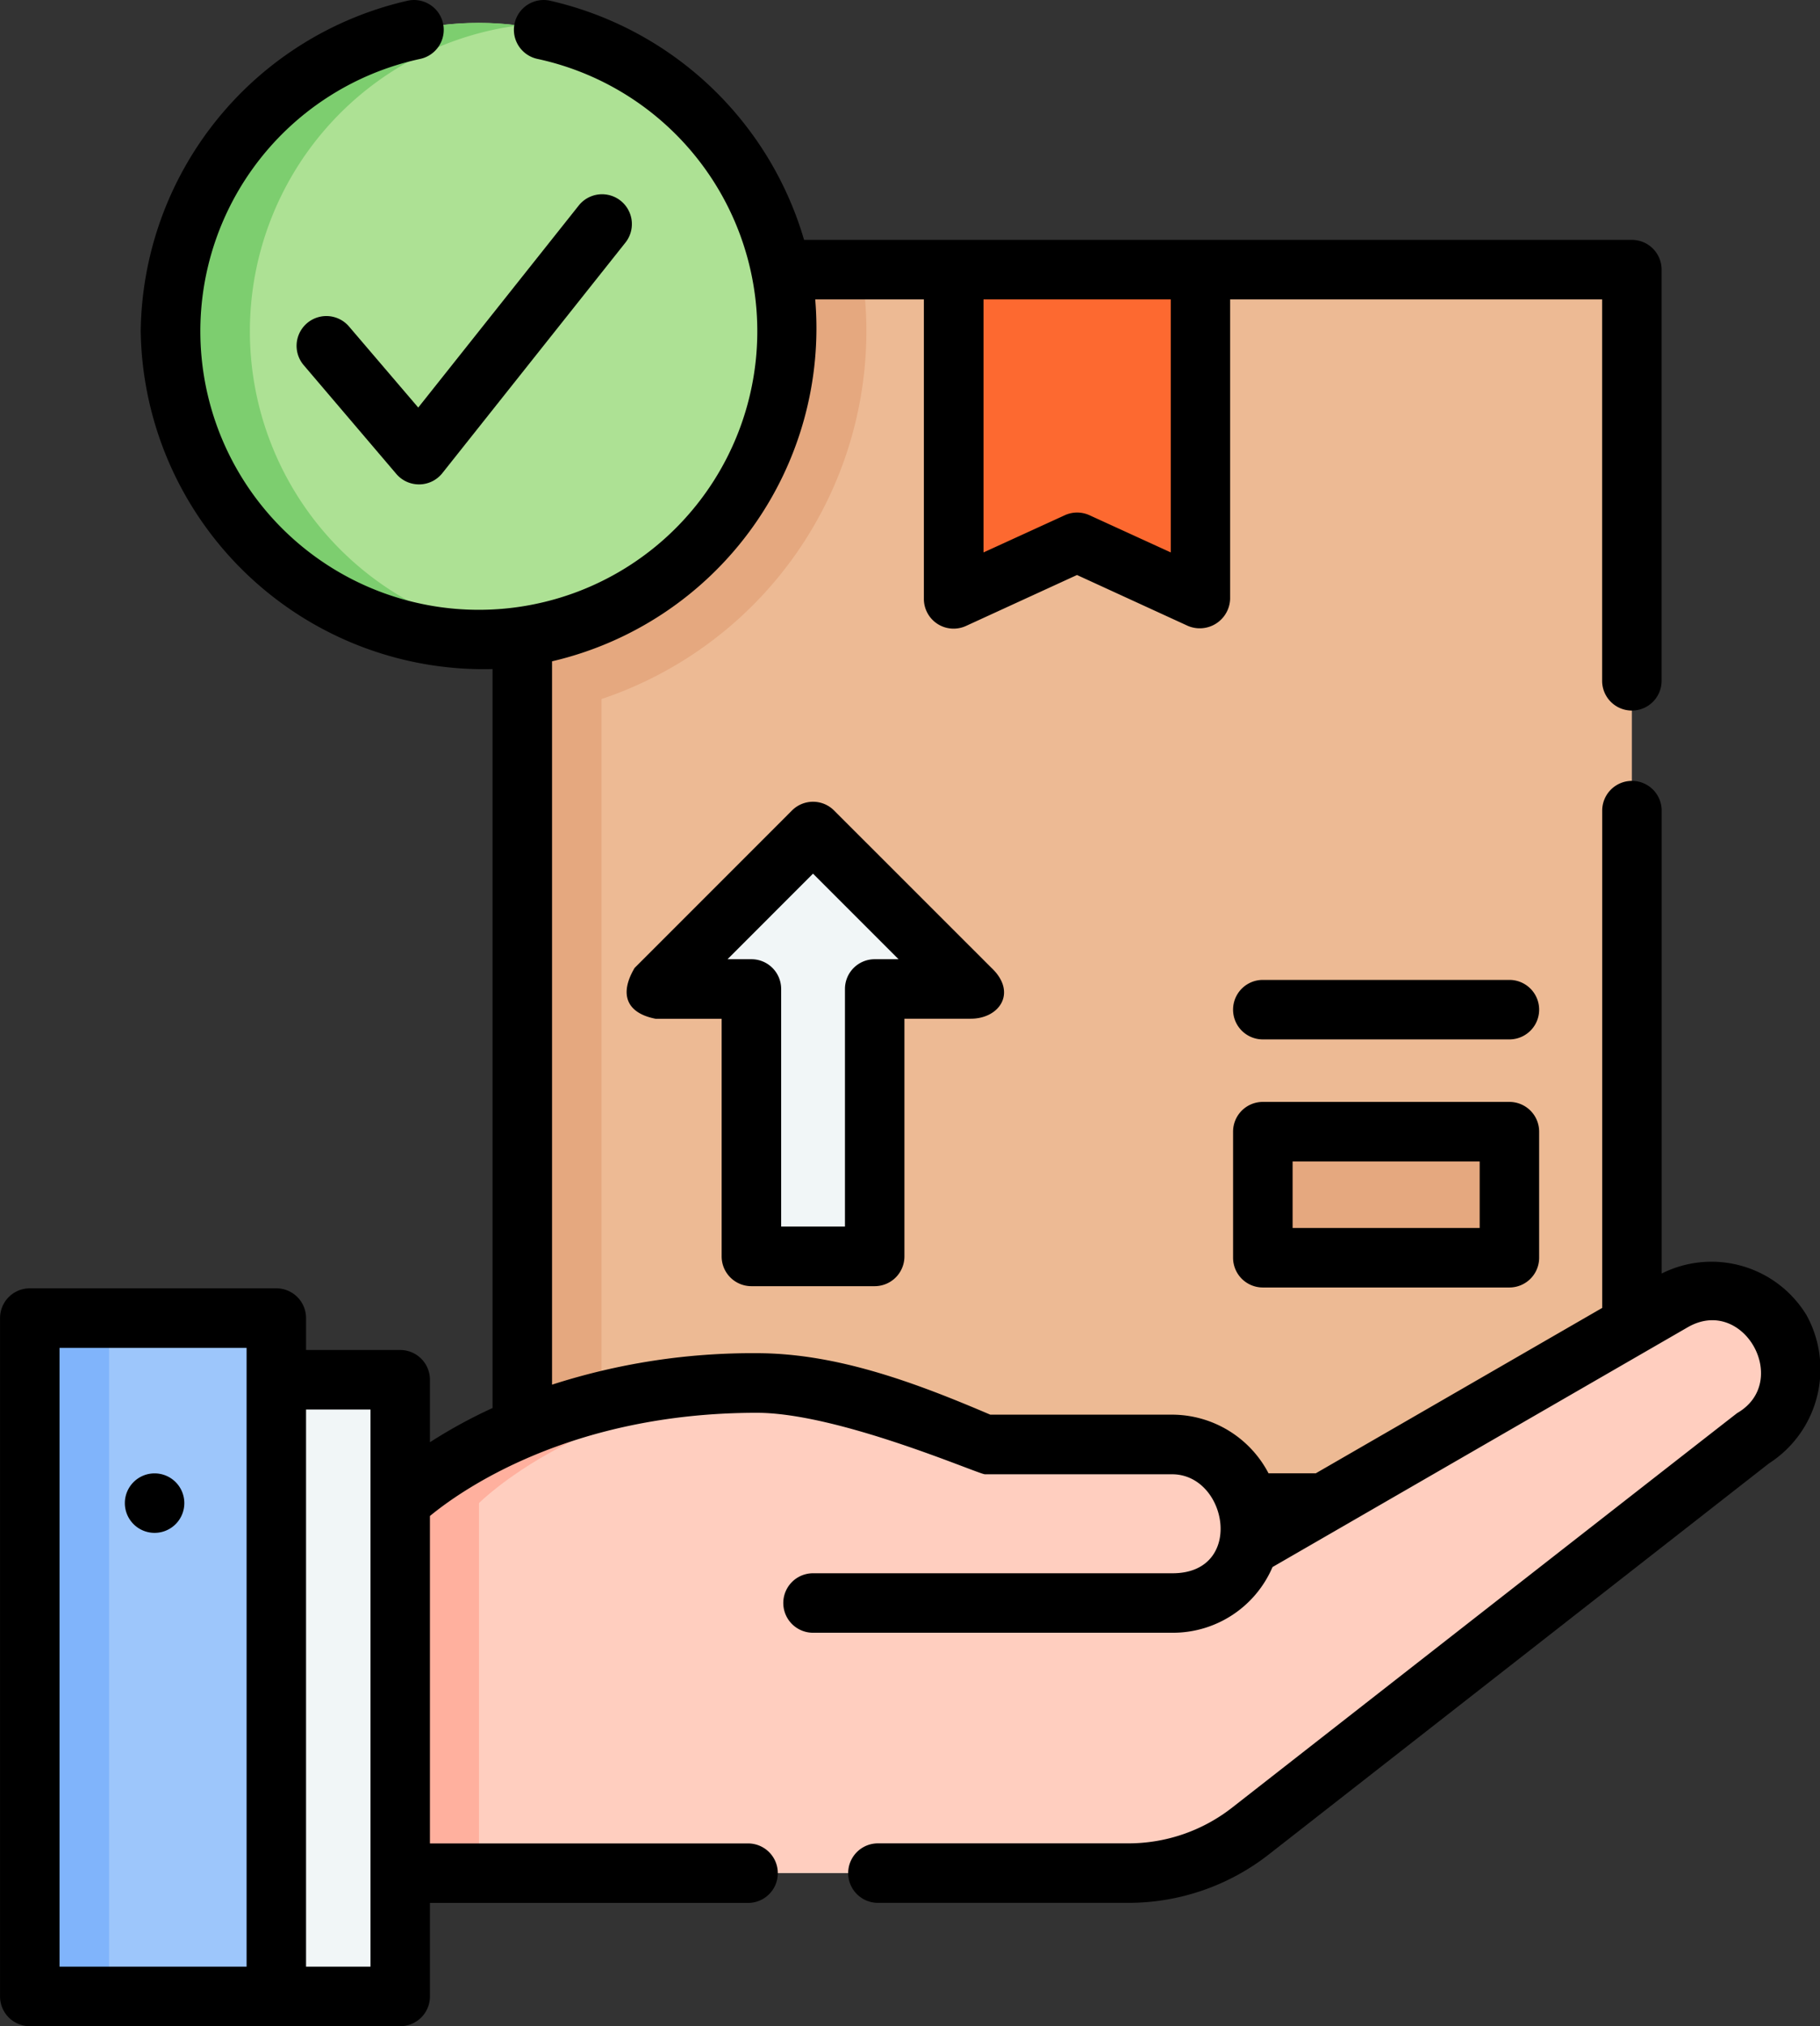 <svg xmlns="http://www.w3.org/2000/svg" width="73.454" height="81.75" viewBox="0 0 73.454 81.75">
  <rect x="0" y="0" width="73.454" height="81.75" fill="#333333" stroke="none"/>
  <g id="caja-de-entrega" transform="translate(-4.148)">
    <path id="Trazado_157020" data-name="Trazado 157020" d="M25.226,10.878H70.009V60.643H25.226Z" fill="#edba94"/>
    <path id="Trazado_157021" data-name="Trazado 157021" d="M39.115,13.366a15.693,15.693,0,0,0-.2-2.488H25.226V28.913A15.668,15.668,0,0,0,39.115,13.366Z" fill="#e5a87f"/>
    <path id="Trazado_157022" data-name="Trazado 157022" d="M5.35,53.178H15.3V80.548H5.35Z" fill="#9dc6fb"/>
    <path id="Trazado_157023" data-name="Trazado 157023" d="M5.35,53.178h3.2V80.548H5.35Z" fill="#80b4fb"/>
    <path id="Trazado_157024" data-name="Trazado 157024" d="M25.226,10.878h3.2V60.643h-3.2Z" fill="#e5a87f"/>
    <path id="Trazado_157025" data-name="Trazado 157025" d="M15.3,55.666h5V80.548h-5Z" fill="#f1f6f7"/>
    <path id="Trazado_157026" data-name="Trazado 157026" d="M52.6,24.162l-4.981-2.285-4.981,2.285V10.878H52.6Z" fill="#fd6930"/>
    <path id="Trazado_157027" data-name="Trazado 157027" d="M43.314,39.9l-6.352-6.352L30.609,39.9h3.864V50.69H39.45V39.9Z" fill="#f1f6f7"/>
    <path id="Trazado_157028" data-name="Trazado 157028" d="M55.114,45.658h9.953v5.087H55.114Z" fill="#e5a87f"/>
    <path id="Trazado_157029" data-name="Trazado 157029" d="M20.279,60.642S25.052,55.8,34.693,55.8a14.928,14.928,0,0,1,5.381,1l3.817,1.475h7.557a3.2,3.2,0,0,1,3.2,3.2,6.131,6.131,0,0,1-.14.937h0l6.072-3.505,11.08-6.4a3.2,3.2,0,0,1,4.369,1.173,3.311,3.311,0,0,1-1.17,4.369L54.605,73.88A7.963,7.963,0,0,1,49.7,75.572H20.279V60.643Z" fill="#ffcebf"/>
    <path id="Trazado_157030" data-name="Trazado 157030" d="M36.042,55.858q-.672-.061-1.349-.061c-9.641,0-14.414,4.846-14.414,4.846V75.572h3.2V60.643S27.644,56.419,36.042,55.858Z" fill="#ffb09e"/>
    <path id="Trazado_157031" data-name="Trazado 157031" d="M10.387,61.844a1.2,1.2,0,1,1,1.2-1.2A1.2,1.2,0,0,1,10.387,61.844Z"/>
    <circle id="Elipse_4924" data-name="Elipse 4924" cx="12.441" cy="12.441" r="12.441" transform="translate(11.028 0.925)" fill="#ade194"/>
    <path id="Trazado_157032" data-name="Trazado 157032" d="M14.233,13.366A12.443,12.443,0,0,1,25.072,1.027a12.442,12.442,0,1,0-1.6,24.78,12.558,12.558,0,0,0,1.6-.1A12.444,12.444,0,0,1,14.233,13.366Z" fill="#7dce6f"/>
    <g id="Grupo_108729" data-name="Grupo 108729">
      <path id="Trazado_157033" data-name="Trazado 157033" d="M34.473,51.891H39.45a1.2,1.2,0,0,0,1.2-1.2V41.1h2.663c1.176.008,1.9-1.06.85-2.051L37.811,32.7a1.2,1.2,0,0,0-1.7,0L29.76,39.052c-.63,1.062-.326,1.823.85,2.051h2.663V50.69A1.2,1.2,0,0,0,34.473,51.891Zm2.488-16.643L40.413,38.7H39.45a1.2,1.2,0,0,0-1.2,1.2v9.587H35.675V39.9a1.2,1.2,0,0,0-1.2-1.2H33.51Z"/>
      <path id="Trazado_157034" data-name="Trazado 157034" d="M65.067,44.457H55.114a1.2,1.2,0,0,0-1.2,1.2v5.087a1.2,1.2,0,0,0,1.2,1.2h9.953a1.2,1.2,0,0,0,1.2-1.2V45.658A1.2,1.2,0,0,0,65.067,44.457Zm-1.2,5.087h-7.55V46.86h7.55Z"/>
      <path id="Trazado_157035" data-name="Trazado 157035" d="M65.067,39.535H55.114a1.2,1.2,0,1,0,0,2.4h9.953a1.2,1.2,0,1,0,0-2.4Z"/>
      <path id="Trazado_157036" data-name="Trazado 157036" d="M77.07,53.081a4.487,4.487,0,0,0-5.858-1.7V32.705a1.2,1.2,0,0,0-2.4,0V52.768L57.252,59.441H55.345a4.4,4.4,0,0,0-3.9-2.366H44.115c-2.961-1.265-6.166-2.48-9.422-2.48a26.322,26.322,0,0,0-8.265,1.27V26.681A13.8,13.8,0,0,0,37.05,12.08h4.385V24.162a1.2,1.2,0,0,0,1.7,1.092l4.48-2.055,4.48,2.055a1.226,1.226,0,0,0,1.7-1.092V12.08H68.809V27.468a1.2,1.2,0,1,0,2.4,0V10.878a1.2,1.2,0,0,0-1.2-1.2H36.6A13.9,13.9,0,0,0,26.34.027a1.2,1.2,0,1,0-.5,2.35,11.239,11.239,0,1,1-4.734,0,1.2,1.2,0,1,0-.5-2.35A13.852,13.852,0,0,0,9.827,13.366a13.848,13.848,0,0,0,14.2,13.628V56.807A20.2,20.2,0,0,0,21.5,58.188V55.666a1.2,1.2,0,0,0-1.2-1.2H16.5V53.178a1.2,1.2,0,0,0-1.2-1.2H5.35a1.2,1.2,0,0,0-1.2,1.2V80.548a1.2,1.2,0,0,0,1.2,1.2H20.3a1.2,1.2,0,0,0,1.2-1.2V76.774h12.84a1.2,1.2,0,1,0,0-2.4H21.5V61.163C22.753,60.131,27.166,57,34.693,57c3.28,0,8.864,2.443,9.2,2.48h7.557c2.252,0,2.945,3.994.022,3.994H36.961a1.2,1.2,0,0,0,0,2.4H51.47a4.372,4.372,0,0,0,4.036-2.651L72.261,53.55c2.253-1.3,4.19,2.194,2,3.46-.049.028-20.393,15.925-20.393,15.925A6.792,6.792,0,0,1,49.7,74.371H39.58a1.2,1.2,0,1,0,0,2.4H49.7a9.2,9.2,0,0,0,5.649-1.947L75.539,59.044a4.516,4.516,0,0,0,1.53-5.963ZM51.4,22.288l-3.279-1.5a1.2,1.2,0,0,0-1,0l-3.279,1.5V12.08H51.4ZM6.551,54.379H14.1V79.347H6.551ZM16.5,79.347V56.868h2.6V79.347H16.5Z"/>
      <path id="Trazado_157037" data-name="Trazado 157037" d="M18.235,13.174a1.2,1.2,0,1,0-1.83,1.558l3.738,4.389a1.2,1.2,0,0,0,.915.422h.021A1.2,1.2,0,0,0,22,19.09l7.388-9.3a1.2,1.2,0,1,0-1.881-1.5l-6.479,8.153Z"/>
    </g>
  </g>
</svg>
